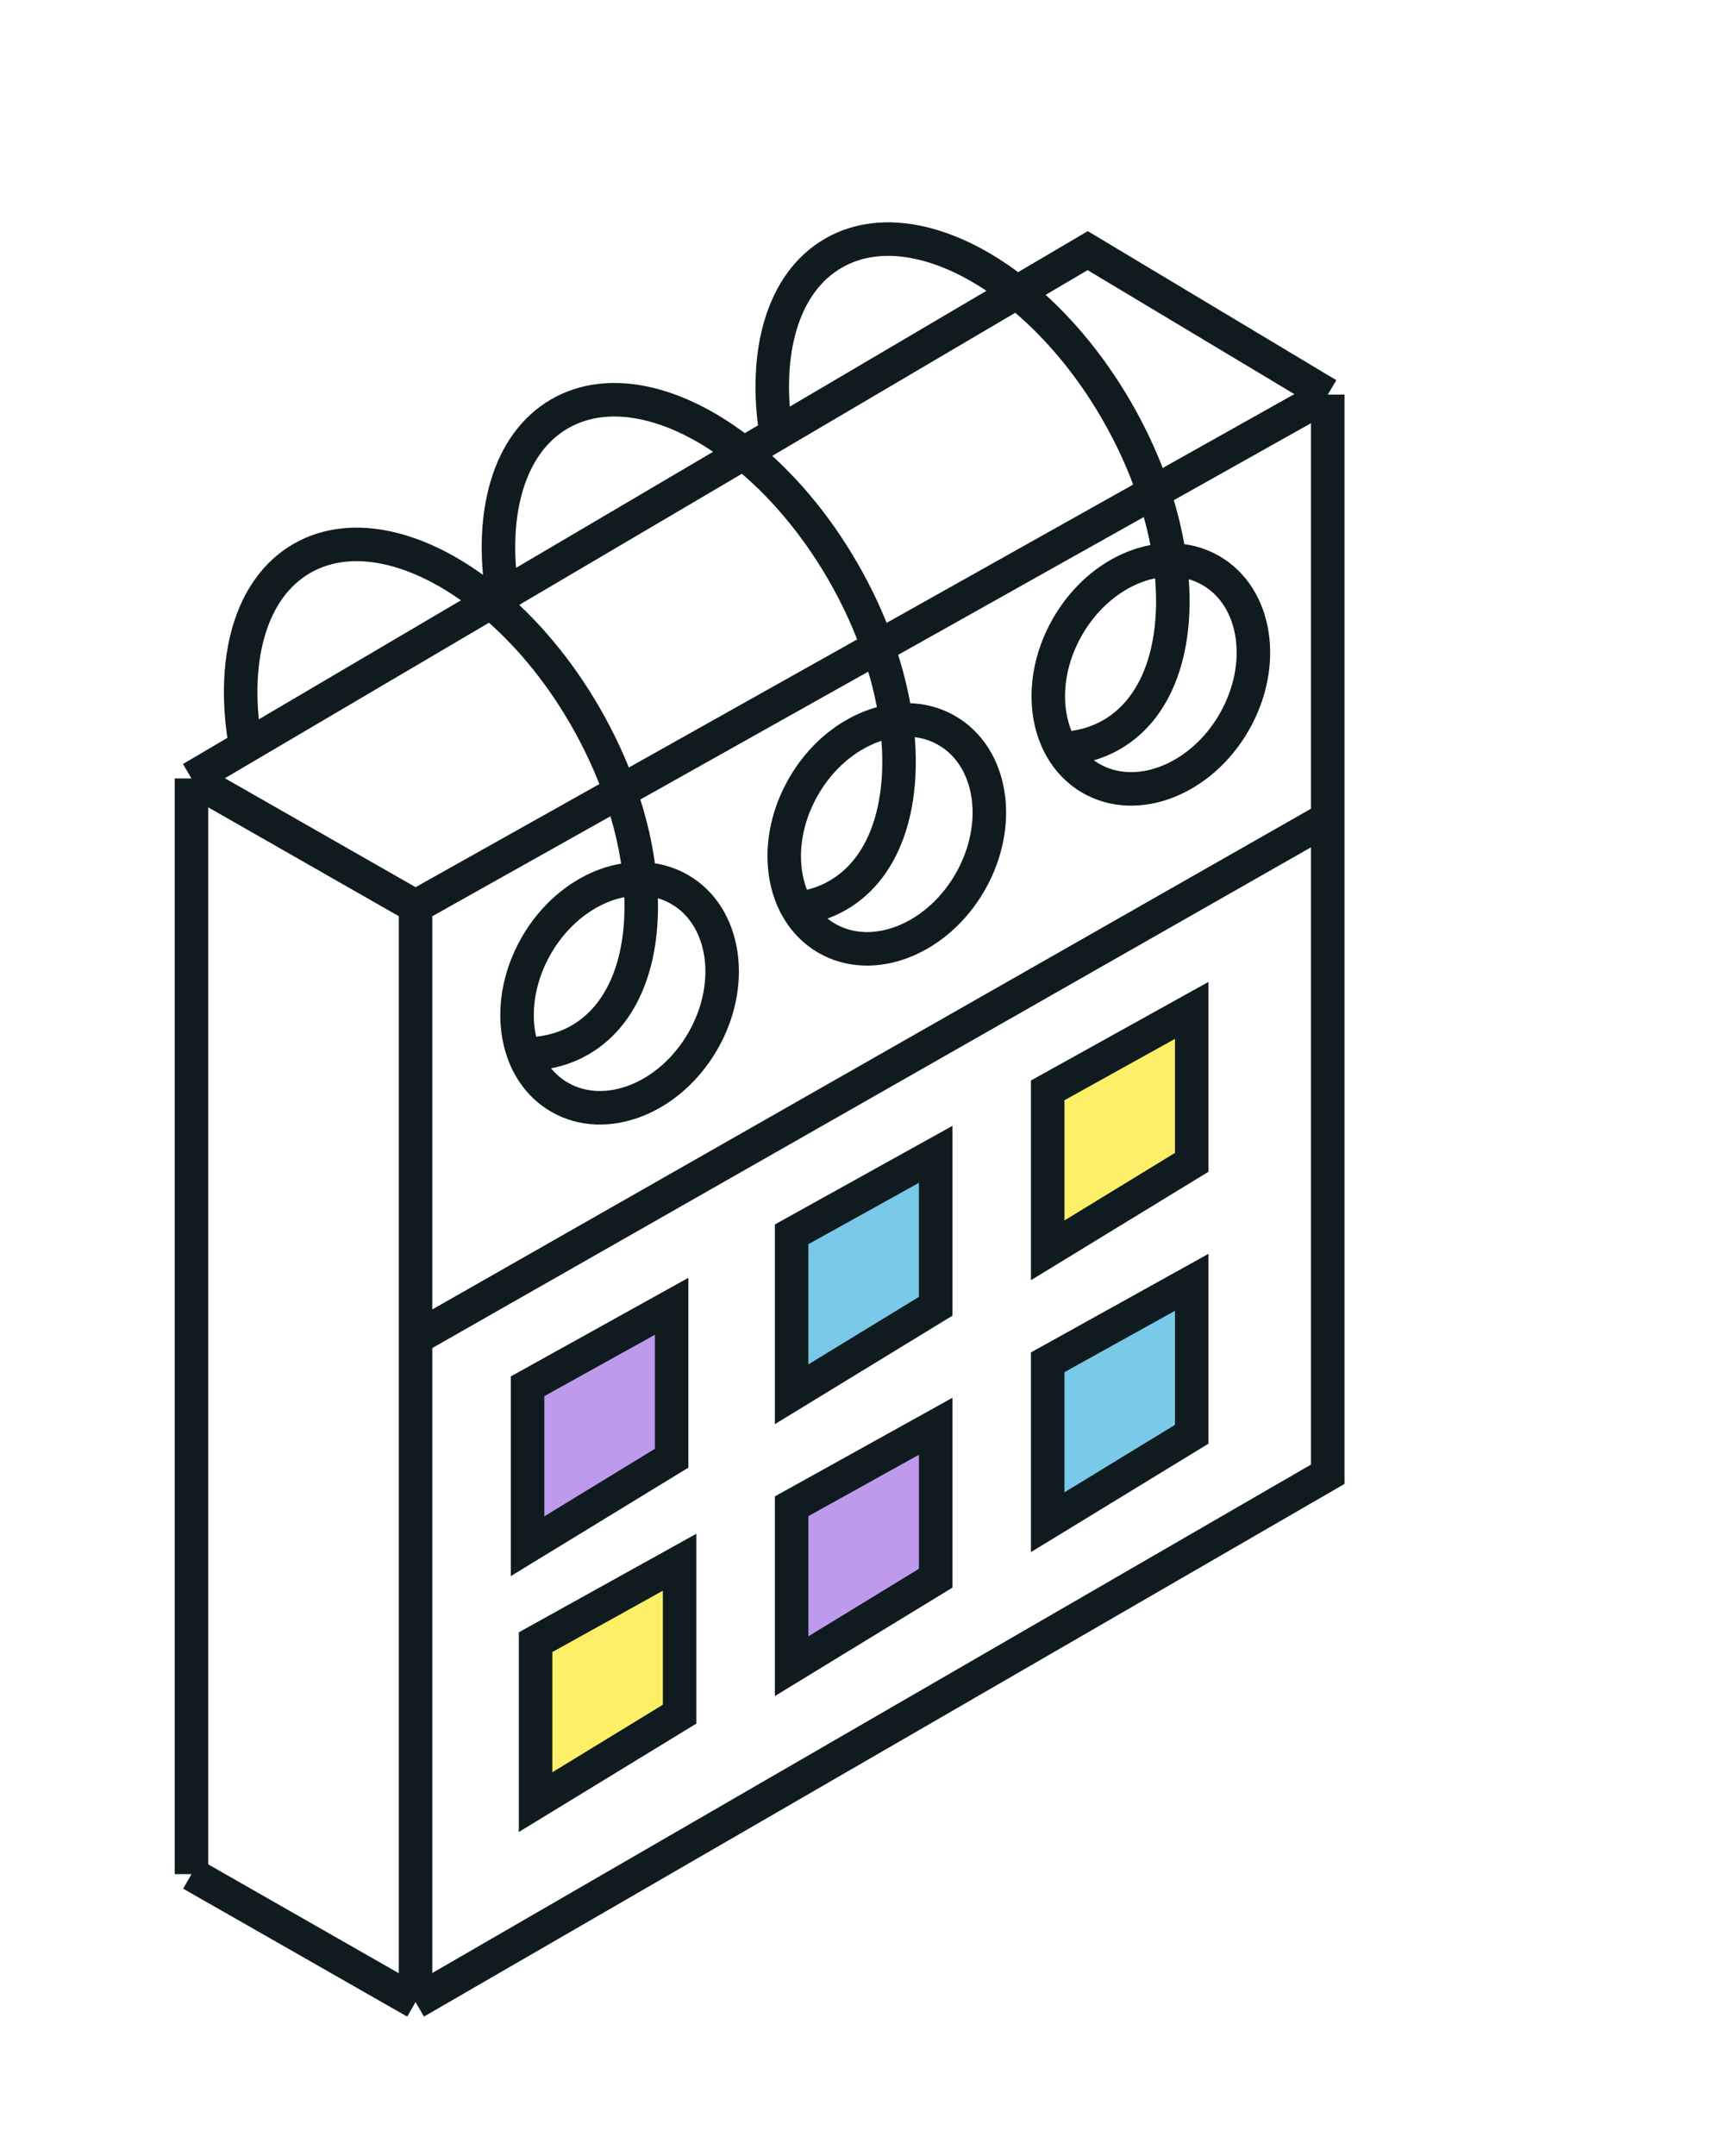 <svg width="181" height="225" viewBox="0 0 181 225" fill="none" xmlns="http://www.w3.org/2000/svg">
<g filter="url(#filter0_d_2620_21224)">
<path d="M93.588 70.699C94.736 78.929 92.694 85.95 87.505 88.942C86.205 89.692 84.783 90.144 83.28 90.32C84.018 91.603 85.047 92.674 86.351 93.426C91.148 96.192 97.843 93.579 101.304 87.591C104.766 81.603 103.684 74.506 98.887 71.74C97.271 70.808 95.439 70.487 93.588 70.699Z" fill="white"/>
<path d="M83.934 77.575C81.413 81.936 81.302 86.885 83.28 90.32C84.783 90.144 86.205 89.692 87.505 88.942C92.694 85.95 94.736 78.929 93.588 70.699C89.946 71.118 86.229 73.604 83.934 77.575Z" fill="white"/>
<path d="M58.444 110.015C63.24 112.781 69.935 110.169 73.397 104.18C76.859 98.192 75.776 91.095 70.98 88.329C69.7 87.591 68.285 87.236 66.832 87.226C67.562 94.832 65.466 101.221 60.581 104.039C58.814 105.057 56.824 105.527 54.709 105.502C55.429 107.409 56.687 109.002 58.444 110.015Z" fill="white"/>
<path d="M54.709 105.502C56.824 105.527 58.814 105.057 60.581 104.039C65.466 101.221 67.562 94.832 66.832 87.226C62.84 87.198 58.564 89.774 56.026 94.164C53.832 97.96 53.464 102.201 54.709 105.502Z" fill="white"/>
<path d="M116.102 72.175C121.288 69.184 123.331 62.168 122.186 53.943C118.232 53.972 114.023 56.539 111.513 60.881C108.991 65.244 108.881 70.195 110.862 73.631C112.741 73.564 114.512 73.092 116.102 72.175Z" fill="white"/>
<path d="M113.93 76.732C118.727 79.498 125.422 76.886 128.884 70.897C132.345 64.909 131.263 57.812 126.466 55.046C125.147 54.286 123.685 53.932 122.186 53.943C123.331 62.168 121.288 69.184 116.102 72.175C114.512 73.092 112.741 73.564 110.862 73.631C111.6 74.911 112.628 75.981 113.93 76.732Z" fill="white"/>
<path d="M64.762 78.126L43.401 90.103V135.176L138.675 80.922V36.683L120.495 46.877C121.304 49.285 121.868 51.661 122.186 53.943C123.685 53.932 125.147 54.286 126.466 55.046C131.263 57.812 132.345 64.909 128.884 70.897C125.422 76.886 118.727 79.498 113.93 76.732C112.628 75.981 111.6 74.911 110.862 73.631C108.881 70.195 108.991 65.244 111.513 60.881C114.023 56.539 118.232 53.972 122.186 53.943C121.868 51.661 121.304 49.285 120.495 46.877L91.687 63.029C92.61 65.644 93.243 68.226 93.588 70.699C95.439 70.487 97.271 70.808 98.887 71.74C103.684 74.506 104.766 81.603 101.304 87.591C97.843 93.579 91.148 96.192 86.351 93.426C85.047 92.674 84.018 91.603 83.28 90.32C81.302 86.885 81.413 81.936 83.934 77.575C86.229 73.604 89.946 71.118 93.588 70.699C93.243 68.226 92.61 65.644 91.687 63.029L64.762 78.126C65.864 81.249 66.553 84.326 66.832 87.226C68.285 87.236 69.7 87.591 70.98 88.329C75.776 91.095 76.859 98.192 73.397 104.18C69.935 110.169 63.24 112.781 58.444 110.015C56.687 109.002 55.429 107.409 54.709 105.502C53.464 102.201 53.832 97.96 56.026 94.164C58.564 89.774 62.84 87.198 66.832 87.226C66.553 84.326 65.864 81.249 64.762 78.126Z" fill="white"/>
<path fill-rule="evenodd" clip-rule="evenodd" d="M43.401 204.455L138.675 149.366V80.922L43.401 135.176V204.455ZM109.424 125.995V109.301L124.467 100.954V116.813L109.424 125.995ZM82.68 141.019V124.325L97.724 115.978V131.837L82.68 141.019ZM55.101 156.878V140.184L70.144 131.837V147.696L55.101 156.878ZM55.937 183.588V166.894L70.98 158.547V174.406L55.937 183.588ZM82.68 169.398V152.705L97.724 144.358V160.217L82.68 169.398ZM109.424 154.374V137.68L124.467 129.333V145.192L109.424 154.374Z" fill="white"/>
<path d="M43.401 90.103L20 76.748V151.035V152.455V165.225V166.894V191.1L43.401 204.455V135.176V90.103Z" fill="white"/>
<path d="M55.101 140.184V156.878L70.144 147.696V131.837L55.101 140.184Z" fill="#BE9AEC"/>
<path d="M82.68 124.325V141.019L97.724 131.837V115.978L82.68 124.325Z" fill="#79C9E8"/>
<path d="M109.424 109.301V125.995L124.467 116.813V100.954L109.424 109.301Z" fill="#FDEF67"/>
<path d="M109.424 137.68V154.374L124.467 145.192V129.333L109.424 137.68Z" fill="#79C9E8"/>
<path d="M82.68 152.705V169.398L97.724 160.217V144.358L82.68 152.705Z" fill="#BE9AEC"/>
<path d="M55.937 166.894V183.588L70.98 174.406V158.547L55.937 166.894Z" fill="#FDEF67"/>
<path d="M81.064 40.809L77.655 42.816C81.481 45.871 85.104 50.068 88.032 55.134C89.543 57.747 90.761 60.404 91.687 63.029L120.495 46.877C119.545 44.053 118.257 41.184 116.629 38.367C113.689 33.282 110.048 29.071 106.205 26.012L81.064 40.809Z" fill="white"/>
<path d="M138.675 36.683L113.602 21.659L106.205 26.012C110.048 29.071 113.689 33.282 116.629 38.367C118.257 41.184 119.545 44.053 120.495 46.877L138.675 36.683Z" fill="white"/>
<path d="M77.655 42.816L52.477 57.634L51.264 58.348C54.893 61.361 58.316 65.402 61.108 70.231C62.618 72.844 63.836 75.501 64.762 78.126L91.687 63.029C90.761 60.404 89.543 57.747 88.032 55.134C85.104 50.068 81.481 45.871 77.655 42.816Z" fill="white"/>
<path d="M20 76.748L43.401 90.103L64.762 78.126C63.836 75.501 62.618 72.844 61.108 70.231C58.316 65.402 54.893 61.361 51.264 58.348L25.668 73.412L20 76.748Z" fill="white"/>
<path d="M43.401 204.455L138.675 149.366V80.922M43.401 204.455L20 191.1M43.401 204.455V135.176M43.401 90.103L20 76.748M43.401 90.103V135.176M43.401 90.103L64.762 78.126M138.675 36.683L113.602 21.659L106.205 26.012M138.675 36.683V80.922M138.675 36.683L120.495 46.877M20 76.748L25.668 73.412M20 76.748V152.455M20 76.748V151.035M20 191.1V165.225M20 191.1V166.894M138.675 80.922L43.401 135.176M25.668 73.412C24.08 64.591 26.051 56.942 31.529 53.783C36.95 50.657 44.466 52.7 51.264 58.348M25.668 73.412L51.264 58.348M54.709 105.502C56.824 105.527 58.814 105.057 60.581 104.039C65.466 101.221 67.562 94.832 66.832 87.226M54.709 105.502C55.429 107.409 56.687 109.002 58.444 110.015C63.24 112.781 69.935 110.169 73.397 104.18C76.859 98.192 75.776 91.095 70.98 88.329C69.7 87.591 68.285 87.236 66.832 87.226M54.709 105.502C53.464 102.201 53.832 97.96 56.026 94.164C58.564 89.774 62.84 87.198 66.832 87.226M83.28 90.32C84.018 91.603 85.047 92.674 86.351 93.426C91.148 96.192 97.843 93.579 101.304 87.591C104.766 81.603 103.684 74.506 98.887 71.74C97.271 70.808 95.439 70.487 93.588 70.699M83.28 90.32C81.302 86.885 81.413 81.936 83.934 77.575C86.229 73.604 89.946 71.118 93.588 70.699M83.28 90.32C84.783 90.144 86.205 89.692 87.505 88.942C92.694 85.95 94.736 78.929 93.588 70.699M52.477 57.634C51.109 49.102 53.117 41.763 58.454 38.686C63.733 35.642 71 37.5 77.655 42.816M52.477 57.634L77.655 42.816M52.477 57.634L51.264 58.348M110.862 73.631C111.6 74.911 112.628 75.981 113.93 76.732C118.727 79.498 125.422 76.886 128.884 70.897C132.345 64.909 131.263 57.812 126.466 55.046C125.147 54.286 123.685 53.932 122.186 53.943M110.862 73.631C108.881 70.195 108.991 65.244 111.513 60.881C114.023 56.539 118.232 53.972 122.186 53.943M110.862 73.631C112.741 73.564 114.512 73.092 116.102 72.175C121.288 69.184 123.331 62.168 122.186 53.943M81.064 40.809C79.714 32.302 81.725 24.989 87.05 21.919C92.317 18.882 99.562 20.725 106.205 26.012M81.064 40.809L77.655 42.816M81.064 40.809L106.205 26.012M20 151.035V166.894M20 151.035V152.455M20 166.894V165.225M20 165.225V152.455M66.832 87.226C66.553 84.326 65.864 81.249 64.762 78.126M93.588 70.699C93.243 68.226 92.61 65.644 91.687 63.029M122.186 53.943C121.868 51.661 121.304 49.285 120.495 46.877M77.655 42.816C81.481 45.871 85.104 50.068 88.032 55.134C89.543 57.747 90.761 60.404 91.687 63.029M106.205 26.012C110.048 29.071 113.689 33.282 116.629 38.367C118.257 41.184 119.545 44.053 120.495 46.877M51.264 58.348C54.893 61.361 58.316 65.402 61.108 70.231C62.618 72.844 63.836 75.501 64.762 78.126M64.762 78.126L91.687 63.029M120.495 46.877L91.687 63.029M109.424 109.301V125.995L124.467 116.813V100.954L109.424 109.301ZM82.68 124.325V141.019L97.724 131.837V115.978L82.68 124.325ZM55.101 140.184V156.878L70.144 147.696V131.837L55.101 140.184ZM55.937 166.894V183.588L70.98 174.406V158.547L55.937 166.894ZM82.68 152.705V169.398L97.724 160.217V144.358L82.68 152.705ZM109.424 137.68V154.374L124.467 145.192V129.333L109.424 137.68Z" stroke="#0F1B1F" stroke-width="3.5"/>
</g>
<defs>
<filter id="filter0_d_2620_21224" x="-21.75" y="-16.801" width="202.175" height="267.774" filterUnits="userSpaceOnUse" color-interpolation-filters="sRGB">
<feFlood flood-opacity="0" result="BackgroundImageFix"/>
<feColorMatrix in="SourceAlpha" type="matrix" values="0 0 0 0 0 0 0 0 0 0 0 0 0 0 0 0 0 0 127 0" result="hardAlpha"/>
<feOffset dy="4.5"/>
<feGaussianBlur stdDeviation="20"/>
<feComposite in2="hardAlpha" operator="out"/>
<feColorMatrix type="matrix" values="0 0 0 0 0 0 0 0 0 0 0 0 0 0 0 0 0 0 0.25 0"/>
<feBlend mode="normal" in2="BackgroundImageFix" result="effect1_dropShadow_2620_21224"/>
<feBlend mode="normal" in="SourceGraphic" in2="effect1_dropShadow_2620_21224" result="shape"/>
</filter>
</defs>
</svg>
